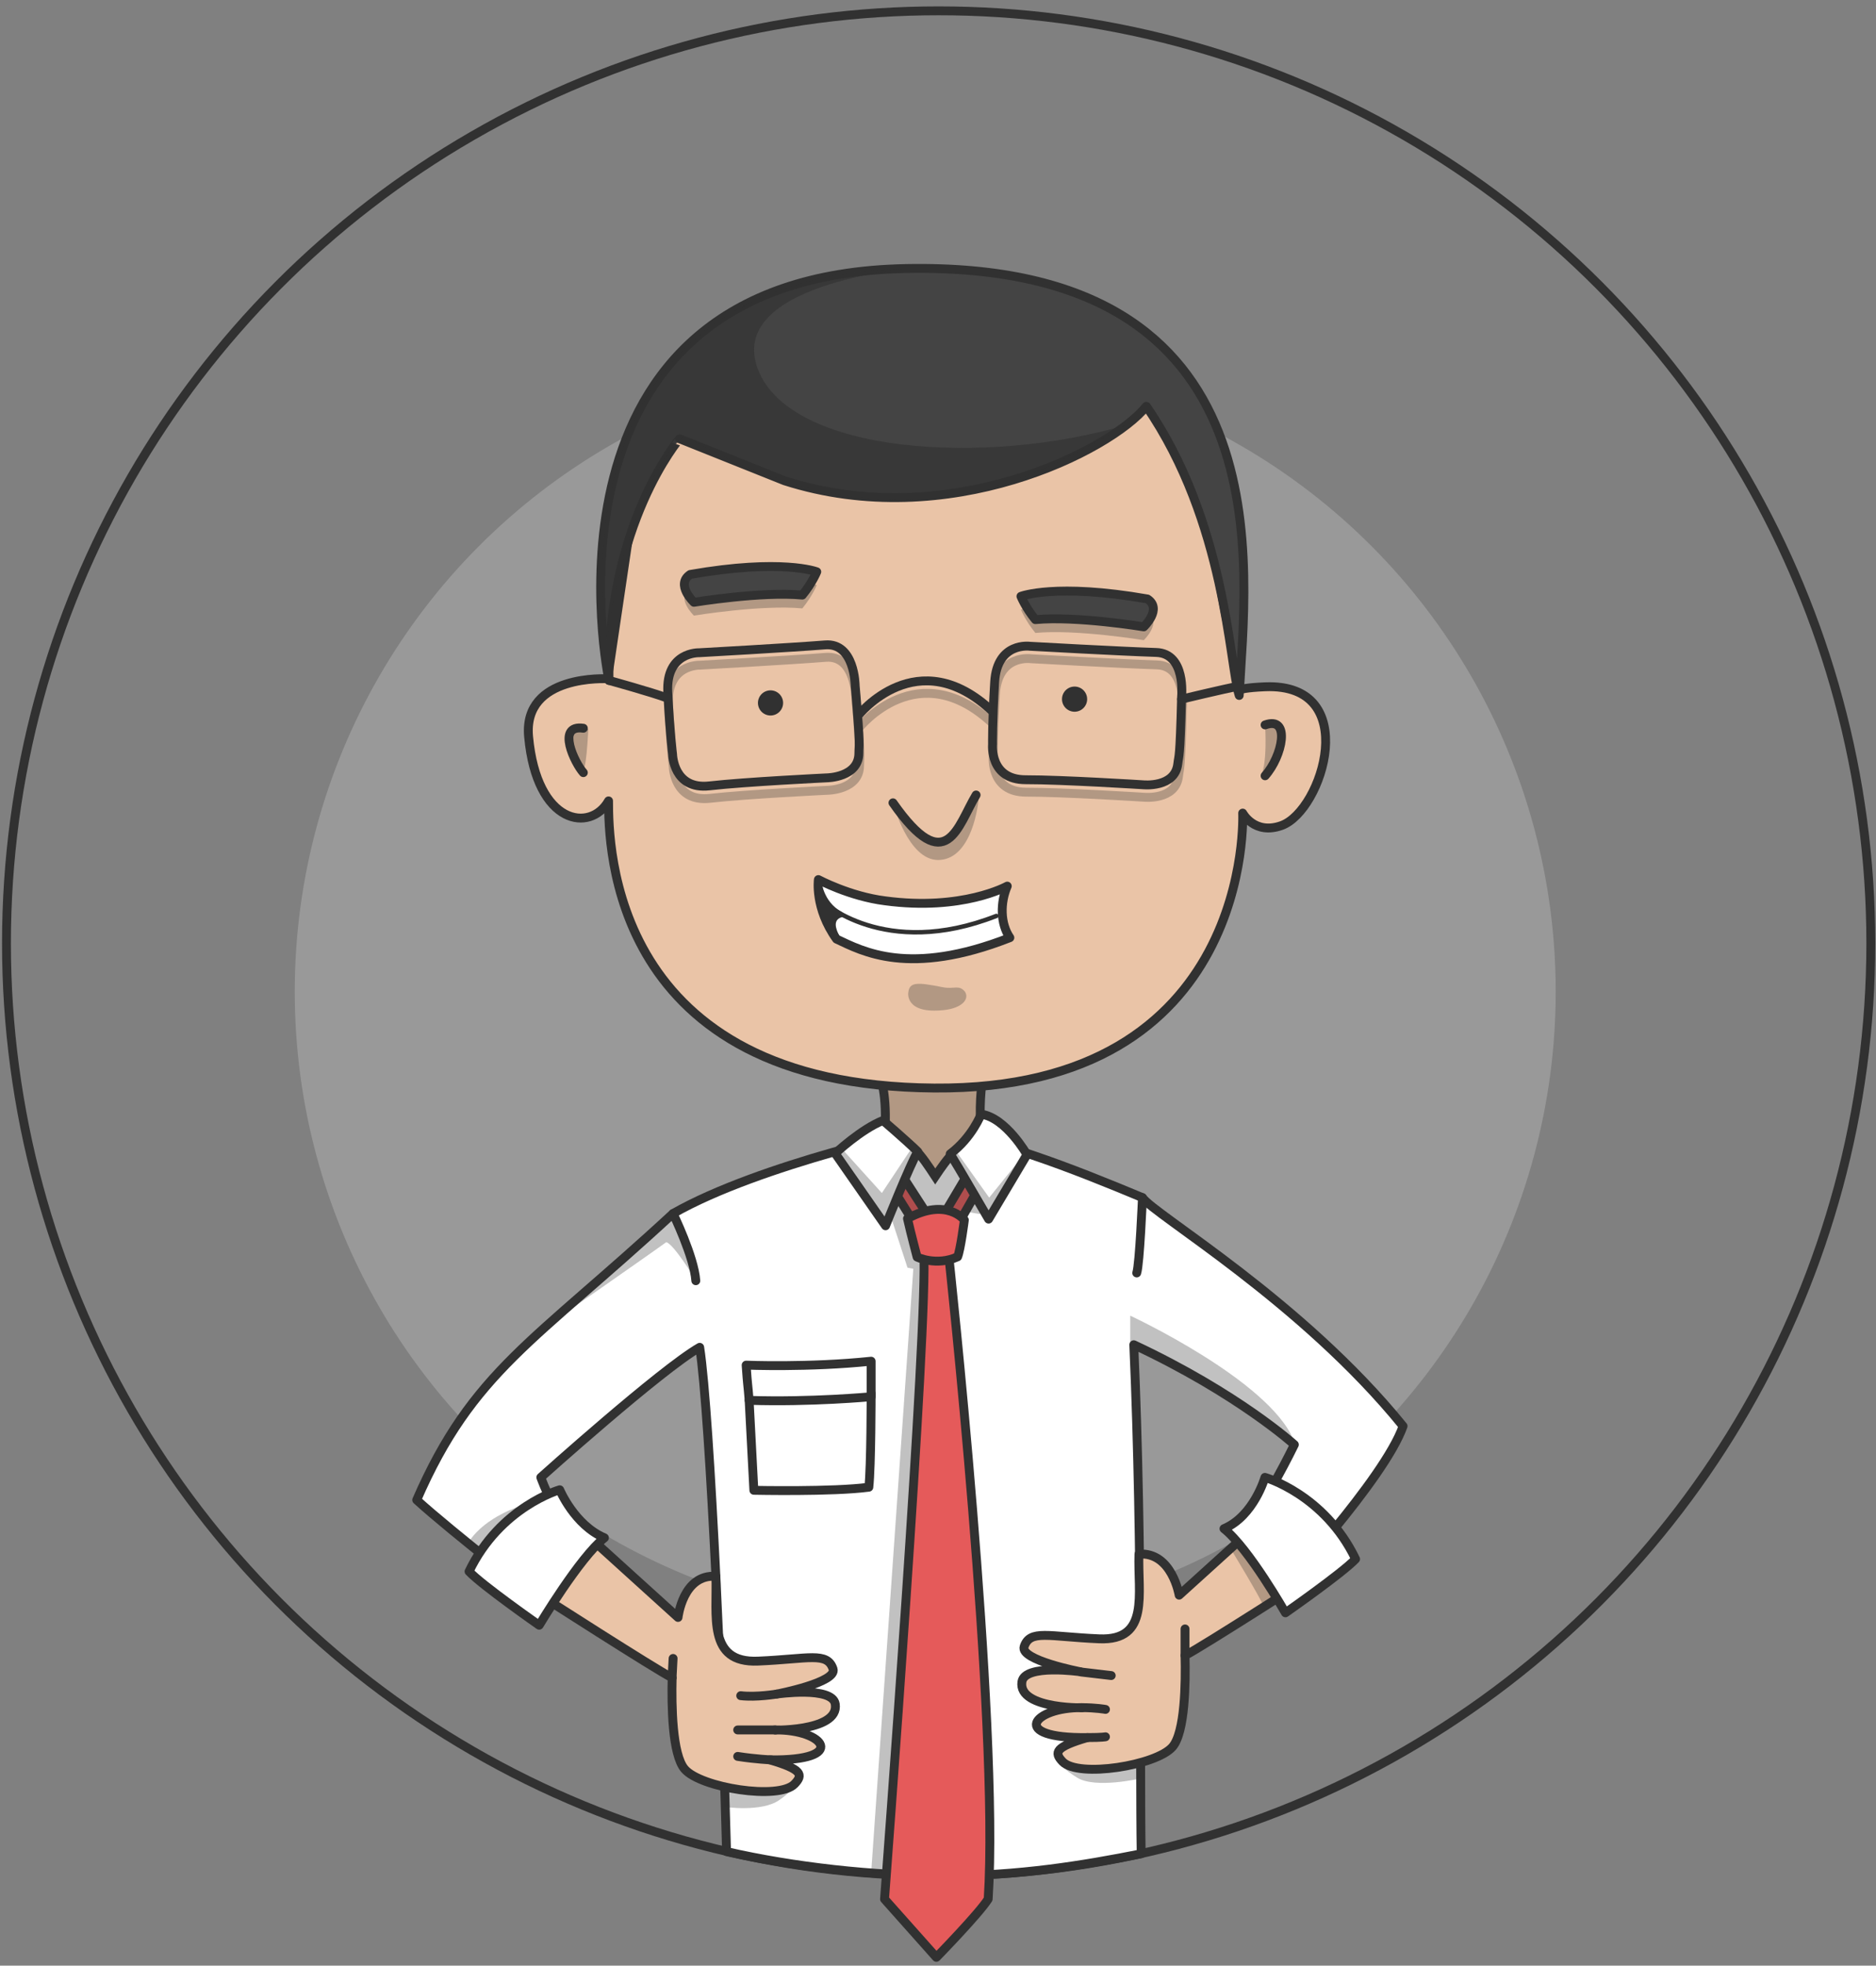 <?xml version="1.0" encoding="utf-8"?>
<!-- Generator: Adobe Illustrator 15.0.0, SVG Export Plug-In . SVG Version: 6.00 Build 0)  -->
<!DOCTYPE svg PUBLIC "-//W3C//DTD SVG 1.1//EN" "http://www.w3.org/Graphics/SVG/1.1/DTD/svg11.dtd">
<svg version="1.1" id="teacher" xmlns="http://www.w3.org/2000/svg" xmlns:xlink="http://www.w3.org/1999/xlink" x="0px" y="0px"
	 width="211.313px" height="221.333px" viewBox="0 0 211.313 221.333" enable-background="new 0 0 211.313 221.333"
	 xml:space="preserve">
<rect x="0" y="0" width="211.313" height="221.333" fill="#808080" stroke="none"/>
<circle fill="none" stroke="#313131" stroke-miterlimit="10" cx="105.729" cy="106.22" r="105"/>
<circle opacity="0.2" fill="#FFFFFF" cx="104.218" cy="111.658" r="71.017"/>
<path fill="#FFFFFF" stroke="#313131" stroke-linecap="round" stroke-linejoin="round" stroke-miterlimit="10" d="M128.685,134.852
	c-7.625-3.181-17.263-7.018-24.548-7.706c0,0-18.449,3.875-28.324,9.5c-15.625,14.438-22.563,17.75-28.875,32.25
	c3.833,3.5,14.521,11.813,14.521,11.813s3.625-6.179,4.792-7.688c-3.256-0.593-5.333-6.668-5.333-6.668s13.521-12.144,17.896-14.644
	c1.188,7.625,2.671,42.281,3.026,56.781c7.56,1.729,16.493,2.73,24.578,2.73c8.292,0,15.454-1.156,22.125-2.485
	c-0.176-10.62,0.191-33.871-0.833-57.318c11.725,5.479,18.086,11.25,18.086,11.25s-3.544,7.324-5.878,9.666
	c1.167,1.509,4.152,6.978,4.152,6.978s11.863-12.744,13.973-18.728C146.625,146.5,130.017,136.78,128.685,134.852z"/>
<path fill="#EAC4A7" stroke="#313131" stroke-miterlimit="10" d="M97.506,118.515c0,0,2.788,1.486,2.121,9.653
	c2.544-0.657,4.248,2.072,5.717,4.3c1.328-1.978,2.745-3.995,5.175-4.575c-0.5-6.333,0.903-9.378,0.903-9.378
	S103.589,120.348,97.506,118.515z"/>
<path fill="#EAC4A7" stroke="#313131" stroke-linejoin="round" stroke-miterlimit="10" d="M72.375,49.833l-3.94,26.598
	c0,0-9.541-0.568-8.894,6.508c0.917,10.019,7,10.811,9.007,7.241c0,5,0.201,32.047,36.667,32.333
	c36.169,0.284,34.761-30.958,34.761-30.958s1.317,2.493,4.371,1.402c4.667-1.667,9.111-16.067-1.847-15.625
	c-2.198,0.089-2.813,0.313-2.813,0.313L133.958,48C133.958,48,108.375,28.167,72.375,49.833z"/>
<circle fill="#313131" cx="86.792" cy="79.15" r="1.417"/>
<circle fill="#313131" cx="121.04" cy="78.724" r="1.417"/>
<path fill="#EAC4A7" stroke="#313131" stroke-linecap="round" stroke-linejoin="round" stroke-miterlimit="10" d="M65.708,82
	c-3.114-0.453-0.937,3.969,0,5"/>
<path fill="#EAC4A7" stroke="#313131" stroke-linecap="round" stroke-linejoin="round" stroke-miterlimit="10" d="M142.5,81.625
	c2.917-1.042,1.963,3.523,0,5.729"/>
<path fill="none" stroke="#313131" stroke-width="0.5" stroke-linecap="round" stroke-linejoin="round" stroke-miterlimit="10" d="
	M102.518,133.804"/>
<path opacity="0.3" fill="#313131" d="M142.042,87.354c0,0,1.993-1.292,2.306-5.417c-0.146-0.749-0.347-0.812-1.847-0.312
	C142.75,86.333,142.042,87.354,142.042,87.354z"/>
<polygon fill="#E55A5A" stroke="#313131" stroke-linecap="round" stroke-linejoin="round" stroke-miterlimit="10" points="
	100.542,130.708 99.333,131.875 104.464,140.104 106.563,140.229 111.72,131.208 110.208,130.188 105.422,138.25 "/>
<path opacity="0.3" fill="#313131" d="M65.708,86.625c0,0-0.843,0.849-1.156-3.276c0.146-0.749,0.219-1.747,1.719-1.247
	C66.021,86.81,65.708,86.625,65.708,86.625z"/>
<path opacity="0.3" fill="#313131" d="M78.167,69.319c0,0,7.583-1.248,12.208-0.813C91.5,67.132,92,65.882,92,65.882
	s-3.919-1.512-14.25,0.3C76.042,67.305,78.167,69.319,78.167,69.319z"/>
<path fill="#444444" stroke="#313131" stroke-linejoin="round" stroke-miterlimit="10" d="M78.167,67.819
	c0,0,7.583-1.248,12.208-0.813C91.5,65.632,92,64.382,92,64.382s-3.919-1.512-14.25,0.3C76.042,65.805,78.167,67.819,78.167,67.819z
	"/>
<path opacity="0.3" fill="#313131" d="M128.833,72.083c0,0-7.583-1.248-12.208-0.813c-1.125-1.375-1.625-2.625-1.625-2.625
	s3.919-1.512,14.25,0.3C130.958,70.069,128.833,72.083,128.833,72.083z"/>
<path fill="#444444" stroke="#313131" stroke-linejoin="round" stroke-miterlimit="10" d="M128.833,70.583
	c0,0-7.583-1.248-12.208-0.813c-1.125-1.375-1.625-2.625-1.625-2.625s3.919-1.512,14.25,0.3
	C130.958,68.569,128.833,70.583,128.833,70.583z"/>
<path fill="none" stroke="#313131" stroke-linecap="round" stroke-linejoin="round" stroke-miterlimit="10" d="M109.948,89.516
	c-2.083,3.458-3.323,9.526-9.365,0.88"/>
<path opacity="0.3" fill="#313131" d="M100.583,90.396c0,0,1.685,6.438,5.073,6.438s4.442-4.942,4.63-7.317
	C105.942,96.36,105.435,95.958,100.583,90.396z"/>
<path opacity="0.3" fill="#313131" d="M102.311,111.75c0,0-0.434,2.476,4.029,1.984c2.028-0.224,2.877-1.23,2.358-2.064
	c-0.705-0.846-1.191-0.249-2.519-0.512C103.321,110.59,102.447,110.554,102.311,111.75z"/>
<path opacity="0.3" fill="#313131" d="M110.375,136.708l1.345-5.778l-2.231-1.467c0.311-0.609,0.541-1.234,0.886-1.755
	c-0.07-1.306,0-5.481,0-5.481s-3.084,1.186-10.604,0.287c0,0,0.115,5.528,0.083,5.715c-0.006,0.036,0.076,0.175,0.23,0.38
	l-3.021,1.318l3.497,7.226l-0.09,0.222l1.75,5.365l0.656,0.125l-4.75,68.031l8.5-0.146l-1.406-67.292l-1.265-7.41l1.468-0.215
	L110.375,136.708z"/>
<path fill="#FFFFFF" stroke="#313131" stroke-linecap="round" stroke-linejoin="round" stroke-miterlimit="10" d="M99.458,126.167
	c0,0,2.432,2.071,3.917,3.51c-0.79,1.25-3.625,8.344-3.625,8.344l-5.672-8.147C94.078,129.874,96.989,127.146,99.458,126.167z"/>
<path fill="#FFFFFF" stroke="#313131" stroke-linecap="round" stroke-linejoin="round" stroke-miterlimit="10" d="M110.507,125.458
	c0,0-0.991,2.609-3.476,4.469c0.79,1.25,4.323,7.344,4.323,7.344l4.324-7.262C115.678,130.009,113.305,125.833,110.507,125.458z"/>
<path fill="#FFFFFF" stroke="#313131" stroke-linecap="round" stroke-linejoin="round" stroke-miterlimit="10" d="M113.459,99.776
	c0,0-5.042,2.825-13.75,1.658c-4-0.5-7.527-2.393-7.527-2.393s-0.456,3.218,2.047,6.701c2.907,1.36,8.163,4.299,19.522-0.16
	C112.667,104,112.651,101.643,113.459,99.776z"/>
<path fill="#FFFFFF" stroke="#313131" stroke-width="0.5" stroke-linecap="round" stroke-linejoin="round" stroke-miterlimit="10" d="
	M92.559,101.435c0,0,7.01,6.67,19.666,1.701"/>
<path opacity="0.3" fill="#313131" d="M81.625,203.458c0,0,4.156,0.616,6.142-0.762c2.313-1.604,2.247-2.619,2.247-2.619
	l-8.389-0.857V203.458z"/>
<path opacity="0.3" fill="#313131" d="M128.42,200.262c0,0-5.034,1.175-7.089-0.098c-2.881-1.784-1.957-2.456-1.957-2.456
	l9.134-1.531L128.42,200.262z"/>
<path fill="#313131" d="M92.5,99.042c0,0,0.134,2.478,2.35,3.667c-0.235,0.021,0.074,0.328,0.144,0.524
	c-1.308,0.247-0.819,1.416-0.446,2.174C93.144,104.407,91.372,102.623,92.5,99.042z"/>
<path fill="#444444" stroke="#313131" stroke-linejoin="round" stroke-miterlimit="10" d="M68.594,76.615
	c0,0-9.714-45.545,33.453-46.379s38.266,34.051,37.537,48.072c-1.131-3.573-1.497-19.558-10.458-32.558
	c-4.039,5-22.336,14.284-40.75,8.385c-4.748-1.899-11.829-4.732-11.829-4.732S68.321,59.021,68.594,76.615z"/>
<path fill="#EAC4A7" stroke="#313131" stroke-linejoin="round" stroke-miterlimit="10" d="M66.667,173.333l9.708,8.79
	c0,0,0.539-4.883,4.261-4.632c0.159,4.409-1.007,9.792,4.739,9.551c5.756-0.242,7.792-1.083,8.458,0.875
	c0.52,1.526-6.333,2.833-6.333,2.833s6.271-0.909,6.583,1.125c0.5,3.25-7.833,2.929-6.75,2.917c5.5-0.063,8.294,3.493-0.623,3.368
	c3.625,1.063,3.79,1.674,2.79,2.716c-1.77,1.844-10.56,0.433-12.375-1.667c-1.417-1.638-1.491-7.191-1.413-10.292
	c-1.962-1-14.795-9.25-14.795-9.25"/>
<path fill="#FFFFFF" stroke="#313131" stroke-linecap="round" stroke-linejoin="round" stroke-miterlimit="10" d="M63.046,167.75
	c0,0-6.701,1.896-10.213,9.197c1.479,1.571,7.902,6.053,7.902,6.053s4.564-7.641,7.348-9.843
	C64.71,171.725,63.046,167.75,63.046,167.75z"/>
<path fill="#EAC4A7" stroke="#313131" stroke-linejoin="round" stroke-miterlimit="10" d="M142.527,170.824l-9.708,8.79
	c0,0-0.805-4.875-4.527-4.625c-0.159,4.409,1.273,9.785-4.473,9.543c-5.756-0.242-7.792-1.083-8.458,0.875
	c-0.52,1.526,6.333,2.833,6.333,2.833s-6.271-0.909-6.583,1.125c-0.5,3.25,7.833,2.929,6.75,2.917
	c-5.5-0.063-8.294,3.493,0.623,3.368c-3.625,1.063-3.79,1.674-2.79,2.717c1.77,1.844,10.56,0.432,12.375-1.668
	c1.417-1.638,1.491-7.191,1.413-10.292c1.962-1,14.795-9.25,14.795-9.25"/>
<path fill="#FFFFFF" stroke="#313131" stroke-linecap="round" stroke-linejoin="round" stroke-miterlimit="10" d="M142.481,166.353
	c0,0,6.701,1.896,10.213,9.197c-1.479,1.571-7.902,6.053-7.902,6.053s-4.139-7.273-6.922-9.475
	C141.243,170.695,142.481,166.353,142.481,166.353z"/>
<path fill="#EAC4A7" stroke="#313131" stroke-linecap="round" stroke-linejoin="round" stroke-miterlimit="10" d="M87.5,190.75
	c0,0-2.315,0.393-4.065,0.184"/>
<path fill="#EAC4A7" stroke="#313131" stroke-linecap="round" stroke-linejoin="round" stroke-miterlimit="10" d="M75.712,188.917
	c0,0-0.014-0.123,0.105-2.177"/>
<path fill="#EAC4A7" stroke="#313131" stroke-linecap="round" stroke-linejoin="round" stroke-miterlimit="10" d="M125.167,188.667
	c0,0-1.629-0.189-3.379-0.398"/>
<path fill="#EAC4A7" stroke="#313131" stroke-linecap="round" stroke-linejoin="round" stroke-miterlimit="10" d="M124.521,192.479
	c0,0-1.043-0.199-2.733-0.199"/>
<path fill="#EAC4A7" stroke="#313131" stroke-linecap="round" stroke-linejoin="round" stroke-miterlimit="10" d="M124.521,195.563
	c0,0-0.348,0.087-2.038,0.087"/>
<path fill="#EAC4A7" stroke="#313131" stroke-linecap="round" stroke-linejoin="round" stroke-miterlimit="10" d="M87.333,194.792
	c0,0-2.177,0-4.24,0"/>
<path fill="#EAC4A7" stroke="#313131" stroke-linecap="round" stroke-linejoin="round" stroke-miterlimit="10" d="M86.875,198.162
	c0,0-1.744-0.071-3.781-0.391"/>
<path opacity="0.3" fill="#313131" d="M58.781,169.521c0,0-4.114,1.219-5.948,4.063c0.51,0.5,1.042,0.813,1.042,0.813
	S58.5,169.615,58.781,169.521z"/>
<path opacity="0.3" fill="#313131" d="M138.61,174.37c0,0,3.292,5.4,3.763,6.557c0.513-0.326,1.407-1.023,1.407-1.023l-4.374-6.445
	L138.61,174.37z"/>
<path fill="#FFFFFF" stroke="#313131" stroke-linecap="round" stroke-linejoin="round" stroke-miterlimit="10" d="M84.383,157.68
	l0.532,10.128c0,0,8.922,0.192,12.951-0.349c0.259-2.313,0.259-10.563,0.259-10.563"/>
<path fill="#FFFFFF" stroke="#313131" stroke-linecap="round" stroke-linejoin="round" stroke-miterlimit="10" d="M84.045,153.714
	c0,0,7.04,0.292,14.08-0.443c0,1.875,0,4,0,4s-6.763,0.635-13.741,0.409C84.211,155.555,84.218,156.214,84.045,153.714z"/>
<path fill="none" stroke="#313131" stroke-linecap="round" stroke-linejoin="round" stroke-miterlimit="10" d="M96.327,77.19
	c0,0-0.039-4.843-3.388-4.574c-3.867,0.31-14.202,0.884-14.202,0.884s-3.748-0.124-3.517,4.435c0.23,4.559,0.54,7.004,0.54,7.004
	s0.075,4.013,4.149,3.551s13.222-0.903,13.222-0.903s3.613-0.028,3.613-2.792C96.745,83.742,96.96,84.533,96.327,77.19z"/>
<path fill="none" stroke="#313131" stroke-linecap="round" stroke-linejoin="round" stroke-miterlimit="10" d="M133.097,78.388
	c0,0,0.499-4.817-2.859-4.921c-3.877-0.121-14.212-0.697-14.212-0.697s-3.711-0.539-3.987,4.017c-0.277,4.556-0.24,7.021-0.24,7.021
	s-0.371,3.996,3.729,3.99c4.1-0.007,13.24,0.57,13.24,0.57s3.594,0.373,3.901-2.373C132.785,84.945,132.911,85.755,133.097,78.388z"
	/>
<path fill="none" stroke="#313131" stroke-miterlimit="10" d="M96.665,80.567c0,0,6.668-8.483,15.16-0.426"/>
<path opacity="0.3" fill="none" stroke="#313131" stroke-linecap="round" stroke-linejoin="round" stroke-miterlimit="10" d="
	M96.405,78.591c0,0-0.039-4.843-3.388-4.574c-3.867,0.31-14.202,0.884-14.202,0.884s-3.748-0.124-3.517,4.435
	c0.23,4.559,0.54,7.004,0.54,7.004s0.075,4.013,4.149,3.551s13.222-0.903,13.222-0.903s3.613-0.028,3.613-2.792
	C96.823,85.143,97.038,85.934,96.405,78.591z"/>
<path opacity="0.3" fill="none" stroke="#313131" stroke-linecap="round" stroke-linejoin="round" stroke-miterlimit="10" d="
	M133.175,79.789c0,0,0.499-4.817-2.859-4.921c-3.877-0.121-14.212-0.697-14.212-0.697s-3.711-0.539-3.987,4.017
	c-0.277,4.556-0.24,7.021-0.24,7.021s-0.371,3.996,3.729,3.99c4.1-0.007,13.24,0.57,13.24,0.57s3.594,0.373,3.901-2.373
	C132.863,86.346,132.989,87.156,133.175,79.789z"/>
<path opacity="0.3" fill="none" stroke="#313131" stroke-miterlimit="10" d="M96.743,81.968c0,0,6.668-8.483,15.16-0.426"/>
<path fill="#FFFFFF" stroke="#313131" stroke-linecap="round" stroke-linejoin="round" stroke-miterlimit="10" d="M75.813,136.646
	c0,0,2.375,4.875,2.563,7.563"/>
<path fill="#FFFFFF" stroke="#313131" stroke-linecap="round" stroke-linejoin="round" stroke-miterlimit="10" d="M128.685,134.852
	c0,0-0.311,7.482-0.644,8.482"/>
<path opacity="0.3" fill="#313131" d="M78.253,143.958c0,0-2.378-3.91-3.211-4.087c-1.333,0.99-13.595,9.524-13.595,9.524
	l14.365-12.125C75.813,137.271,77.792,141,78.253,143.958z"/>
<path fill="none" stroke="#313131" stroke-linecap="round" stroke-linejoin="round" stroke-miterlimit="10" d="M68.594,76.615
	c0,0,4.827,1.327,6.617,2.002"/>
<path fill="none" stroke="#313131" stroke-linecap="round" stroke-linejoin="round" stroke-miterlimit="10" d="M133.088,78.724
	c0,0,4.967-1.192,6.252-1.417"/>
<line fill="#EAC4A7" stroke="#313131" stroke-linecap="round" stroke-linejoin="round" stroke-miterlimit="10" x1="133.482" y1="186.407" x2="133.482" y2="183.417"/>
<polygon opacity="0.3" fill="#313131" points="95,129.542 99.333,134.333 102.518,129.542 103.22,129.948 99.708,137.271 
	94.5,129.917 "/>
<polygon opacity="0.3" fill="#313131" points="107.636,129.542 111.422,134.852 114.667,130.833 111.422,136.646 107.417,130.188 
	"/>
<path opacity="0.3" fill="#313131" d="M127.313,151.427v-3.281c0,0,15.5,7.202,18.375,13.938
	C143.688,160.708,133.063,153.99,127.313,151.427z"/>
<path fill="#E55A5A" stroke="#313131" stroke-linecap="round" stroke-linejoin="round" stroke-miterlimit="10" d="M106.828,141.02
	c0,0,5.772,52.907,4.481,72.814c-1.042,1.656-5.837,6.563-5.837,6.563l-5.838-6.558c0,0,4.973-65.546,4.409-72.963
	C104.511,139.098,106.914,140.026,106.828,141.02z"/>
<path opacity="0.6" fill="#313131" d="M102.455,30.229c0,0-20.747,1.771-17.08,11.354s25.823,10.916,41.537,6.25
	c-6.314,3.28-23.366,16.5-49.826,1.25c-6.543,5.833-8.71,23-8.71,23S60.867,30.958,102.455,30.229z"/>
<path fill="#E55A5A" stroke="#313131" stroke-linecap="round" stroke-linejoin="round" stroke-miterlimit="10" d="M103.303,141.545
	c0,0,2.145,1.056,4.561-0.027c0.333-0.792,0.761-4.143,0.761-4.143s-1.989-2.58-6.406-0.163
	C102.594,138.879,103.303,141.545,103.303,141.545z"/>
</svg>
